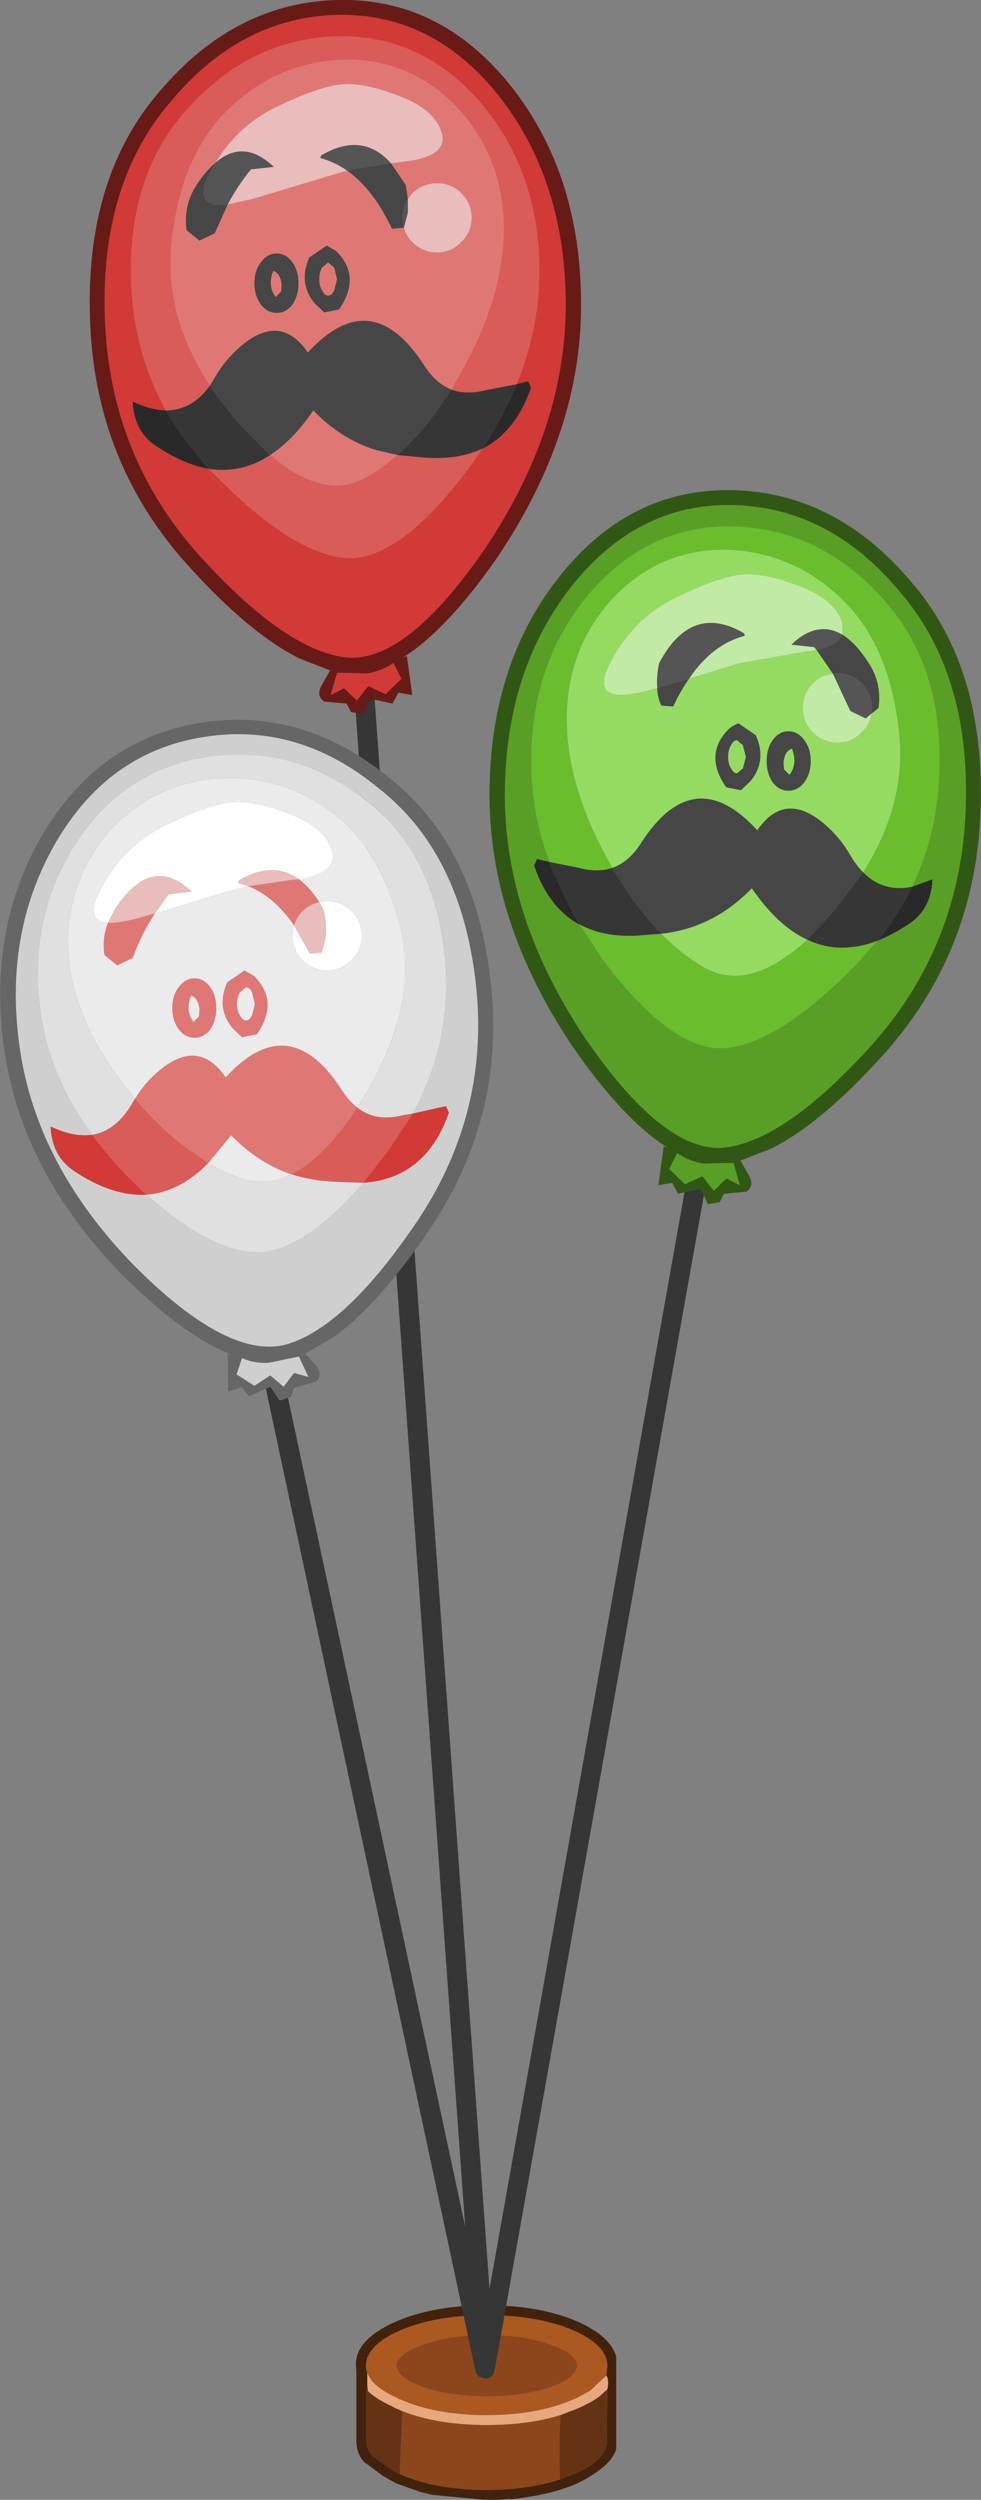 <?xml version="1.0" encoding="UTF-8" standalone="no"?>
<svg xmlns:ffdec="https://www.free-decompiler.com/flash" xmlns:xlink="http://www.w3.org/1999/xlink" ffdec:objectType="shape" height="252.45px" width="99.1px" xmlns="http://www.w3.org/2000/svg">
  <rect width="100%" height="100%" fill="#808080" stroke="none"/>
  <g transform="matrix(1.0, 0.0, 0.0, 1.0, 4.75, 252.35)">
    <path d="M32.35 -14.25 L32.2 -13.5 32.25 -13.1 32.25 -13.05 32.35 -12.75 32.35 -11.6 32.4 -10.9 32.25 -11.05 32.25 -5.95 Q32.25 -4.95 32.85 -4.4 L32.85 -4.35 34.5 -3.15 35.0 -2.8 35.05 -2.8 35.65 -2.5 Q39.15 -0.95 44.15 -0.9 L44.4 -0.9 Q48.55 -0.9 51.8 -1.95 L53.2 -2.5 53.85 -2.8 53.9 -2.8 Q56.2 -3.95 56.55 -5.45 L56.55 -5.55 56.6 -10.55 56.6 -11.05 Q56.8 -12.0 56.5 -12.45 L56.6 -13.4 56.6 -13.5 Q56.55 -15.5 53.2 -17.0 49.55 -18.55 44.4 -18.55 L44.15 -18.55 Q39.15 -18.5 35.65 -17.0 32.95 -15.8 32.4 -14.3 L32.35 -14.3 32.35 -14.25 M31.25 -12.9 L31.2 -13.5 Q31.15 -16.1 35.25 -17.9 38.95 -19.5 44.15 -19.55 L44.4 -19.55 Q49.75 -19.55 53.6 -17.9 56.95 -16.4 57.5 -14.35 L57.5 -5.05 Q57.05 -3.3 53.55 -1.55 51.45 -0.65 48.95 -0.25 L47.7 -0.05 46.85 0.05 46.85 0.0 45.7 0.1 44.55 0.1 44.4 0.1 44.15 0.1 38.95 -0.4 37.7 -0.7 35.3 -1.55 33.95 -2.3 32.2 -3.6 32.15 -3.6 Q31.25 -4.45 31.25 -5.95 L31.25 -12.9" fill="#42220d" fill-rule="evenodd" stroke="none"/>
    <path d="M32.35 -14.25 L32.35 -14.2 32.4 -14.3 Q32.95 -15.8 35.65 -17.0 39.15 -18.5 44.15 -18.55 L44.4 -18.55 Q49.55 -18.55 53.2 -17.0 56.55 -15.5 56.6 -13.5 L56.6 -13.4 56.5 -12.45 54.85 -10.9 53.55 -10.2 53.25 -10.05 53.2 -10.05 Q49.55 -8.45 44.4 -8.45 L44.15 -8.45 Q39.15 -8.5 35.65 -10.05 L35.6 -10.05 35.45 -10.15 35.35 -10.2 Q34.55 -10.55 33.95 -10.95 32.7 -11.75 32.35 -12.75 L32.25 -13.05 32.25 -13.1 32.2 -13.5 32.35 -14.25 M37.85 -15.5 Q35.4 -14.65 35.3 -13.45 35.4 -12.25 37.85 -11.35 L37.8 -11.35 38.3 -11.2 Q40.75 -10.4 44.15 -10.35 L44.4 -10.35 Q48.0 -10.35 50.6 -11.2 L51.1 -11.35 51.05 -11.35 Q53.45 -12.25 53.55 -13.45 53.45 -14.65 51.05 -15.5 48.3 -16.55 44.4 -16.55 L44.15 -16.55 Q40.45 -16.5 37.85 -15.5" fill="#ab5821" fill-rule="evenodd" stroke="none"/>
    <path d="M32.4 -14.3 L32.35 -14.2 32.35 -14.25 32.35 -14.3 32.4 -14.3 M32.35 -12.75 Q32.7 -11.75 33.95 -10.95 34.55 -10.55 35.35 -10.2 L35.45 -10.15 35.6 -10.05 35.65 -10.05 Q39.15 -8.5 44.15 -8.45 L44.4 -8.45 Q49.55 -8.45 53.2 -10.05 L53.25 -10.05 53.55 -10.2 54.85 -10.9 56.5 -12.45 Q56.8 -12.0 56.6 -11.05 L55.7 -10.25 54.9 -9.75 54.0 -9.3 53.55 -9.1 51.85 -8.45 Q48.6 -7.45 44.4 -7.45 L44.15 -7.45 Q39.35 -7.5 35.9 -8.85 L35.85 -8.85 35.8 -8.9 35.75 -8.9 35.6 -9.0 35.3 -9.1 34.9 -9.3 34.95 -9.3 Q34.35 -9.55 33.85 -9.85 32.95 -10.35 32.4 -10.9 L32.35 -11.6 32.35 -12.75" fill="#e7a87e" fill-rule="evenodd" stroke="none"/>
    <path d="M32.4 -10.9 Q32.95 -10.35 33.85 -9.85 34.35 -9.55 34.95 -9.3 L34.9 -9.3 35.3 -9.1 35.6 -9.0 35.75 -8.9 35.8 -8.9 35.85 -8.85 35.9 -8.85 35.65 -3.05 35.65 -2.5 35.05 -2.8 35.0 -2.8 34.5 -3.15 32.85 -4.35 32.85 -4.4 Q32.25 -4.95 32.25 -5.95 L32.25 -11.05 32.4 -10.9 M51.85 -8.45 L53.55 -9.1 54.0 -9.3 54.9 -9.75 55.7 -10.25 56.6 -11.05 56.6 -10.55 56.55 -5.55 56.55 -5.45 Q56.2 -3.95 53.9 -2.8 L53.85 -2.8 53.2 -2.5 51.8 -1.95 51.75 -5.4 51.85 -8.45" fill="#643313" fill-rule="evenodd" stroke="none"/>
    <path d="M37.85 -15.5 Q40.45 -16.5 44.15 -16.55 L44.4 -16.55 Q48.3 -16.55 51.05 -15.5 53.45 -14.65 53.55 -13.45 53.45 -12.25 51.05 -11.35 L51.1 -11.35 50.6 -11.2 Q48.0 -10.35 44.4 -10.35 L44.15 -10.35 Q40.75 -10.4 38.3 -11.2 L37.8 -11.35 37.85 -11.35 Q35.4 -12.25 35.3 -13.45 35.4 -14.65 37.85 -15.5 M35.9 -8.85 Q39.35 -7.5 44.15 -7.45 L44.4 -7.45 Q48.6 -7.45 51.85 -8.45 L51.75 -5.4 51.8 -1.95 Q48.55 -0.9 44.4 -0.9 L44.15 -0.9 Q39.15 -0.95 35.65 -2.5 L35.65 -3.05 35.9 -8.85" fill="#8b471b" fill-rule="evenodd" stroke="none"/>
    <path d="M30.9 -184.3 Q30.85 -184.75 31.15 -185.05 L31.85 -185.4 32.55 -185.15 32.9 -184.45 44.7 -21.2 64.95 -135.05 Q65.0 -135.5 65.35 -135.7 L66.1 -135.85 66.75 -135.45 66.9 -134.7 45.25 -13.15 45.1 -12.6 44.85 -12.3 44.7 -12.25 44.65 -12.2 44.35 -12.15 43.7 -12.3 43.45 -12.55 43.35 -12.7 43.25 -13.05 21.45 -115.2 Q21.35 -115.6 21.55 -115.95 21.8 -116.3 22.2 -116.35 L22.95 -116.25 23.4 -115.6 42.25 -27.45 30.9 -184.3" fill="#363636" fill-rule="evenodd" stroke="none"/>
    <path d="M34.75 -235.85 Q31.85 -239.1 27.7 -236.65 L27.6 -236.4 Q29.05 -236.0 30.35 -235.1 L29.4 -234.85 20.75 -232.25 18.25 -231.7 Q19.25 -233.6 20.6 -235.25 L22.9 -235.5 Q19.85 -238.4 17.0 -235.9 19.25 -239.65 23.15 -241.55 27.6 -243.7 29.9 -243.85 32.2 -244.0 35.75 -242.6 39.3 -241.2 39.9 -238.85 40.5 -236.5 35.95 -236.0 L34.75 -235.85 M36.05 -229.35 L36.45 -230.9 36.45 -232.25 36.9 -232.85 Q37.95 -233.85 39.4 -233.85 40.85 -233.85 41.85 -232.85 42.9 -231.8 42.9 -230.35 42.9 -228.9 41.85 -227.9 40.85 -226.85 39.4 -226.85 37.95 -226.85 36.9 -227.9 36.25 -228.55 36.05 -229.35" fill="#e8bdbb" fill-rule="evenodd" stroke="none"/>
    <path d="M30.35 -235.1 Q32.95 -233.25 34.85 -229.25 L36.05 -229.35 Q36.25 -228.55 36.9 -227.9 37.95 -226.85 39.4 -226.85 40.85 -226.85 41.85 -227.9 42.9 -228.9 42.9 -230.35 42.9 -231.8 41.85 -232.85 40.85 -233.85 39.4 -233.85 37.95 -233.85 36.9 -232.85 L36.45 -232.25 36.25 -233.65 34.75 -235.85 35.95 -236.0 Q40.5 -236.5 39.9 -238.85 39.3 -241.2 35.75 -242.6 32.2 -244.0 29.9 -243.85 27.6 -243.7 23.15 -241.55 19.25 -239.65 17.0 -235.9 16.1 -235.15 15.2 -233.8 13.75 -231.7 14.1 -229.1 L15.4 -228.05 16.95 -228.8 18.25 -231.7 20.75 -232.25 29.4 -234.85 30.35 -235.1 M21.6 -225.85 Q20.95 -225.0 20.95 -223.75 20.95 -222.5 21.6 -221.6 22.25 -220.75 23.2 -220.75 24.15 -220.75 24.8 -221.6 25.4 -222.5 25.4 -223.75 25.4 -225.0 24.8 -225.85 24.15 -226.75 23.2 -226.75 22.25 -226.75 21.6 -225.85 M23.65 -222.9 L23.1 -222.35 Q22.25 -223.45 22.85 -225.0 23.6 -224.75 23.7 -223.6 L23.65 -222.9 M26.5 -226.35 Q25.35 -223.75 27.05 -221.7 L28.0 -220.8 29.5 -221.1 Q31.8 -224.45 29.2 -227.0 L28.25 -227.55 26.5 -226.35 M29.0 -225.35 L29.3 -224.15 29.0 -223.0 Q28.75 -222.5 28.4 -222.5 28.05 -222.5 27.8 -223.0 27.5 -223.45 27.5 -224.15 27.5 -224.9 27.8 -225.35 L28.4 -225.85 29.0 -225.35 M16.45 -213.4 Q11.85 -220.45 12.55 -227.65 13.45 -236.7 18.4 -241.4 23.25 -246.1 30.05 -246.35 36.65 -246.4 41.3 -241.65 45.95 -236.75 46.15 -229.75 46.3 -222.75 41.9 -214.85 L40.85 -213.0 Q39.25 -213.65 38.1 -215.45 32.75 -223.75 26.35 -216.75 23.6 -220.75 19.65 -217.45 18.0 -216.05 17.0 -214.3 L16.45 -213.4 M22.55 -206.4 L23.25 -206.9 Q25.15 -208.35 26.9 -210.9 29.7 -208.0 33.25 -206.9 L35.4 -206.4 Q33.8 -205.0 32.1 -204.05 27.9 -201.8 22.55 -206.4" fill="#df7875" fill-rule="evenodd" stroke="none"/>
    <path d="M40.85 -213.0 L41.9 -214.85 Q46.3 -222.75 46.15 -229.75 45.95 -236.75 41.3 -241.65 36.65 -246.4 30.05 -246.35 23.25 -246.1 18.4 -241.4 13.45 -236.7 12.55 -227.65 11.85 -220.45 16.45 -213.4 14.65 -210.9 12.0 -210.9 8.8 -216.7 8.5 -223.65 8.05 -234.85 14.45 -241.65 20.7 -248.45 29.35 -248.7 37.85 -248.85 43.8 -242.0 49.75 -235.0 49.75 -224.9 49.75 -219.2 47.45 -213.55 L44.35 -212.95 Q42.4 -212.45 40.85 -213.0 M35.4 -206.4 L37.5 -206.2 Q41.05 -205.8 43.65 -206.9 L44.0 -207.05 42.6 -205.05 Q35.5 -195.55 30.1 -196.0 24.65 -196.5 16.9 -204.45 L16.35 -205.0 Q19.65 -204.5 22.55 -206.4 27.9 -201.8 32.1 -204.05 33.8 -205.0 35.4 -206.4" fill="#d95c59" fill-rule="evenodd" stroke="none"/>
    <path d="M47.45 -213.55 Q49.75 -219.2 49.75 -224.9 49.75 -235.0 43.8 -242.0 37.85 -248.85 29.35 -248.7 20.7 -248.45 14.45 -241.65 8.05 -234.85 8.5 -223.65 8.8 -216.7 12.0 -210.9 10.45 -210.95 8.65 -211.8 8.8 -208.8 10.95 -207.35 L11.65 -206.9 Q14.1 -205.4 16.35 -205.0 L16.9 -204.45 Q24.65 -196.5 30.1 -196.0 35.5 -195.55 42.6 -205.05 L44.0 -207.05 Q47.35 -208.75 48.9 -213.2 L48.6 -213.85 47.45 -213.55 M12.55 -242.15 Q19.6 -250.6 29.35 -250.85 39.0 -251.05 45.7 -242.6 52.4 -234.0 52.4 -221.55 52.4 -209.2 44.35 -197.1 36.35 -185.4 30.25 -185.95 24.05 -186.65 15.3 -196.35 6.4 -206.35 5.85 -220.0 5.3 -233.8 12.55 -242.15 M30.0 -182.85 L28.65 -182.15 29.3 -184.4 30.3 -184.4 32.3 -184.35 Q33.75 -184.55 35.0 -185.4 L35.8 -183.8 34.2 -182.25 32.45 -183.05 31.3 -181.6 30.0 -182.85" fill="#d13a36" fill-rule="evenodd" stroke="none"/>
    <path d="M4.35 -219.95 Q3.8 -234.4 11.4 -243.15 19.0 -252.1 29.35 -252.35 39.8 -252.6 46.95 -243.55 53.95 -234.65 53.95 -221.55 53.95 -208.75 45.65 -196.3 40.45 -188.75 35.95 -185.95 L36.35 -186.1 36.9 -182.15 35.5 -182.4 34.9 -181.3 32.6 -181.8 31.9 -180.25 30.7 -180.45 30.25 -181.3 28.0 -181.5 Q27.15 -182.1 27.75 -183.15 L28.6 -184.65 25.5 -185.85 Q20.4 -188.4 14.15 -195.35 4.85 -205.7 4.35 -219.95 M12.55 -242.15 Q5.3 -233.8 5.85 -220.0 6.4 -206.35 15.3 -196.35 24.05 -186.65 30.25 -185.95 36.35 -185.4 44.35 -197.1 52.4 -209.2 52.4 -221.55 52.4 -234.0 45.7 -242.6 39.0 -251.05 29.35 -250.85 19.6 -250.6 12.55 -242.15 M30.0 -182.85 L31.3 -181.6 32.45 -183.05 34.2 -182.25 35.8 -183.8 35.0 -185.4 Q33.75 -184.55 32.3 -184.35 L30.3 -184.4 29.3 -184.4 28.65 -182.15 30.0 -182.85" fill="#681a17" fill-rule="evenodd" stroke="none"/>
    <path d="M34.75 -235.85 L30.85 -235.25 30.7 -235.2 30.35 -235.1 Q29.05 -236.0 27.6 -236.4 L27.7 -236.65 Q31.85 -239.1 34.75 -235.85 M36.05 -229.35 Q35.9 -229.8 35.9 -230.35 35.9 -231.4 36.45 -232.25 L36.45 -230.9 36.05 -229.35 M17.0 -235.9 Q19.85 -238.4 22.9 -235.5 L20.6 -235.25 Q19.25 -233.6 18.25 -231.7 14.6 -231.3 16.4 -234.85 L17.0 -235.9" fill="#555555" fill-rule="evenodd" stroke="none"/>
    <path d="M30.35 -235.1 L30.7 -235.2 30.85 -235.25 34.75 -235.85 36.25 -233.65 36.45 -232.25 Q35.9 -231.4 35.9 -230.35 35.9 -229.8 36.05 -229.35 L34.85 -229.25 Q32.95 -233.25 30.35 -235.1 M18.25 -231.7 L16.95 -228.8 15.4 -228.05 14.1 -229.1 Q13.75 -231.7 15.2 -233.8 16.1 -235.15 17.0 -235.9 L16.4 -234.85 Q14.6 -231.3 18.25 -231.7 M29.0 -225.35 L28.4 -225.85 27.8 -225.35 Q27.5 -224.9 27.5 -224.15 27.5 -223.45 27.8 -223.0 28.05 -222.5 28.4 -222.5 28.75 -222.5 29.0 -223.0 L29.3 -224.15 29.0 -225.35 M26.5 -226.35 L28.25 -227.55 29.2 -227.0 Q31.8 -224.45 29.5 -221.1 L28.0 -220.8 27.05 -221.7 Q25.35 -223.75 26.5 -226.35 M23.65 -222.9 L23.7 -223.6 Q23.6 -224.75 22.85 -225.0 22.25 -223.45 23.1 -222.35 L23.65 -222.9 M21.6 -225.85 Q22.25 -226.75 23.2 -226.75 24.15 -226.75 24.8 -225.85 25.4 -225.0 25.4 -223.75 25.4 -222.5 24.8 -221.6 24.15 -220.75 23.2 -220.75 22.25 -220.75 21.6 -221.6 20.95 -222.5 20.95 -223.75 20.95 -225.0 21.6 -225.85 M16.45 -213.4 L17.0 -214.3 Q18.0 -216.05 19.65 -217.45 23.6 -220.75 26.35 -216.75 32.75 -223.75 38.1 -215.45 39.25 -213.65 40.85 -213.0 38.5 -209.3 35.95 -206.9 L35.4 -206.4 33.25 -206.9 Q29.7 -208.0 26.9 -210.9 25.15 -208.35 23.25 -206.9 L22.55 -206.4 22.1 -206.8 22.0 -206.9 19.65 -209.3 19.15 -209.85 Q17.65 -211.65 16.45 -213.4" fill="#464646" fill-rule="evenodd" stroke="none"/>
    <path d="M40.85 -213.0 Q42.4 -212.45 44.35 -212.95 L47.45 -213.55 Q46.1 -210.3 44.0 -207.05 L43.65 -206.9 Q41.05 -205.8 37.5 -206.2 L35.4 -206.4 35.95 -206.9 Q38.5 -209.3 40.85 -213.0 M12.0 -210.9 Q14.65 -210.9 16.45 -213.4 17.65 -211.65 19.15 -209.85 L19.65 -209.3 22.0 -206.9 22.1 -206.8 22.55 -206.4 Q19.65 -204.5 16.35 -205.0 L14.75 -206.9 Q13.15 -208.85 12.0 -210.9" fill="#363636" fill-rule="evenodd" stroke="none"/>
    <path d="M44.0 -207.05 Q46.1 -210.3 47.45 -213.55 L48.6 -213.85 48.9 -213.2 Q47.35 -208.75 44.0 -207.05 M16.35 -205.0 Q14.1 -205.4 11.65 -206.9 L10.95 -207.35 Q8.8 -208.8 8.65 -211.8 10.45 -210.95 12.0 -210.9 13.15 -208.85 14.75 -206.9 L16.35 -205.0" fill="#292929" fill-rule="evenodd" stroke="none"/>
    <path d="M79.4 -184.3 L81.15 -180.55 82.7 -179.8 83.3 -180.3 Q83.15 -179.2 82.3 -178.4 81.3 -177.35 79.85 -177.35 78.4 -177.35 77.35 -178.4 76.35 -179.4 76.35 -180.85 76.35 -182.3 77.35 -183.35 78.2 -184.2 79.4 -184.3 M77.75 -186.7 L76.4 -186.5 69.85 -185.35 64.85 -183.8 Q67.2 -187.3 70.5 -188.15 L70.4 -188.4 Q65.1 -191.5 61.85 -185.4 61.55 -184.15 61.65 -182.85 L61.2 -182.75 Q54.55 -180.8 56.85 -185.35 59.15 -189.9 63.6 -192.05 68.05 -194.2 70.35 -194.35 72.65 -194.5 76.2 -193.1 79.75 -191.7 80.35 -189.35 L80.35 -188.25 Q77.8 -189.75 75.2 -187.25 L77.5 -187.0 77.75 -186.7" fill="#c1eaa4" fill-rule="evenodd" stroke="none"/>
    <path d="M79.4 -184.3 Q78.2 -184.2 77.35 -183.35 76.35 -182.3 76.35 -180.85 76.35 -179.4 77.35 -178.4 78.4 -177.35 79.85 -177.35 81.3 -177.35 82.3 -178.4 83.15 -179.2 83.3 -180.3 L84.0 -180.85 Q84.35 -183.45 82.9 -185.55 81.65 -187.45 80.35 -188.25 L80.35 -189.35 Q79.75 -191.7 76.2 -193.1 72.65 -194.5 70.35 -194.35 68.05 -194.2 63.6 -192.05 59.15 -189.9 56.85 -185.35 54.55 -180.8 61.2 -182.75 L61.65 -182.85 61.65 -182.65 Q61.7 -181.9 62.05 -181.1 L63.25 -181.0 Q64.0 -182.6 64.85 -183.8 L69.85 -185.35 76.4 -186.5 77.75 -186.7 79.4 -184.3 M57.1 -164.7 L56.75 -165.35 Q52.35 -173.25 52.5 -180.25 52.7 -187.25 57.35 -192.15 62.0 -196.9 68.6 -196.85 75.4 -196.6 80.25 -191.9 85.2 -187.2 86.1 -178.15 86.8 -171.15 82.45 -164.25 81.7 -165.0 81.1 -166.05 80.1 -167.8 78.45 -169.2 74.5 -172.5 71.75 -168.5 65.35 -175.5 60.0 -167.2 58.8 -165.3 57.1 -164.7 M62.05 -158.05 Q67.35 -158.65 71.2 -162.65 73.8 -158.85 76.8 -157.45 71.0 -152.15 66.55 -154.55 64.2 -155.85 62.05 -158.05 M74.4 -175.35 Q74.5 -176.5 75.25 -176.75 75.85 -175.2 75.0 -174.1 L74.45 -174.65 74.4 -175.35 M74.9 -178.5 Q73.95 -178.5 73.3 -177.6 72.7 -176.75 72.7 -175.5 72.7 -174.25 73.3 -173.35 73.95 -172.5 74.9 -172.5 75.85 -172.5 76.5 -173.35 77.15 -174.25 77.15 -175.5 77.15 -176.75 76.5 -177.6 75.85 -178.5 74.9 -178.5 M69.85 -179.3 Q69.3 -179.1 68.9 -178.75 66.3 -176.2 68.6 -172.85 L70.1 -172.55 71.05 -173.45 Q72.75 -175.5 71.6 -178.1 L69.85 -179.3 M69.7 -177.6 L70.3 -177.1 70.6 -175.9 70.3 -174.75 69.7 -174.25 Q69.35 -174.25 69.1 -174.75 68.8 -175.2 68.8 -175.9 68.8 -176.65 69.1 -177.1 69.35 -177.6 69.7 -177.6" fill="#95db62" fill-rule="evenodd" stroke="none"/>
    <path d="M50.75 -165.3 Q48.9 -170.3 48.9 -175.4 48.9 -185.5 54.85 -192.5 60.8 -199.35 69.3 -199.2 77.95 -198.95 84.2 -192.15 90.6 -185.35 90.15 -174.15 89.9 -168.05 87.4 -162.8 84.45 -162.2 82.45 -164.25 86.8 -171.15 86.1 -178.15 85.2 -187.2 80.25 -191.9 75.4 -196.6 68.6 -196.85 62.0 -196.9 57.35 -192.15 52.7 -187.25 52.5 -180.25 52.35 -173.25 56.75 -165.35 L57.1 -164.7 Q55.6 -164.2 53.75 -164.7 L50.75 -165.3 M83.9 -157.35 L81.75 -154.95 Q74.0 -147.0 68.55 -146.5 63.15 -146.05 56.05 -155.55 L53.8 -159.0 Q56.55 -157.5 60.6 -157.95 L62.05 -158.05 Q64.2 -155.85 66.55 -154.55 71.0 -152.15 76.8 -157.45 80.1 -155.9 83.9 -157.35" fill="#6abd2d" fill-rule="evenodd" stroke="none"/>
    <path d="M87.4 -162.8 Q89.9 -168.05 90.15 -174.15 90.6 -185.35 84.2 -192.15 77.95 -198.95 69.3 -199.2 60.8 -199.35 54.85 -192.5 48.9 -185.5 48.9 -175.4 48.9 -170.3 50.75 -165.3 L49.5 -165.6 49.2 -164.95 Q50.65 -160.7 53.75 -159.0 L53.8 -159.0 56.05 -155.55 Q63.15 -146.05 68.55 -146.5 74.0 -147.0 81.75 -154.95 L83.9 -157.35 Q85.5 -158.0 87.15 -159.1 89.3 -160.55 89.45 -163.55 L87.4 -162.8 M86.1 -192.65 Q93.35 -184.3 92.8 -170.5 92.25 -156.85 83.35 -146.85 74.6 -137.15 68.4 -136.45 62.3 -135.9 54.3 -147.6 46.25 -159.7 46.25 -172.05 46.25 -184.5 52.95 -193.1 59.65 -201.55 69.3 -201.35 79.05 -201.1 86.1 -192.65 M69.35 -134.9 L70.0 -132.65 68.65 -133.35 67.35 -132.1 66.2 -133.55 64.45 -132.75 62.85 -134.3 63.65 -135.9 Q64.9 -135.05 66.35 -134.85 L68.35 -134.9 69.35 -134.9" fill="#599f26" fill-rule="evenodd" stroke="none"/>
    <path d="M86.1 -192.65 Q79.05 -201.1 69.3 -201.35 59.65 -201.55 52.95 -193.1 46.25 -184.5 46.25 -172.05 46.25 -159.7 54.3 -147.6 62.3 -135.9 68.4 -136.45 74.6 -137.15 83.35 -146.85 92.25 -156.85 92.8 -170.5 93.35 -184.3 86.1 -192.65 M94.3 -170.45 Q93.8 -156.2 84.5 -145.85 78.25 -138.9 73.15 -136.35 L70.05 -135.15 70.9 -133.65 Q71.5 -132.6 70.65 -132.0 L68.4 -131.8 67.95 -130.95 66.75 -130.75 66.05 -132.3 63.75 -131.8 63.15 -132.9 61.75 -132.65 62.3 -136.6 62.7 -136.45 Q58.2 -139.25 53.0 -146.8 44.7 -159.25 44.7 -172.05 44.7 -185.15 51.7 -194.05 58.85 -203.1 69.3 -202.85 79.65 -202.6 87.25 -193.65 94.85 -184.9 94.3 -170.45 M69.35 -134.9 L68.35 -134.9 66.35 -134.85 Q64.9 -135.05 63.65 -135.9 L62.85 -134.3 64.45 -132.75 66.2 -133.55 67.35 -132.1 68.65 -133.35 70.0 -132.65 69.35 -134.9" fill="#315715" fill-rule="evenodd" stroke="none"/>
    <path d="M83.3 -180.3 L82.7 -179.8 81.15 -180.55 79.4 -184.3 79.85 -184.35 Q81.3 -184.35 82.3 -183.35 83.35 -182.3 83.35 -180.85 L83.3 -180.3 M77.75 -186.7 L77.5 -187.0 75.2 -187.25 Q77.8 -189.75 80.35 -188.25 79.9 -187.15 77.75 -186.7 M61.65 -182.85 Q61.55 -184.15 61.85 -185.4 65.1 -191.5 70.4 -188.4 L70.5 -188.15 Q67.2 -187.3 64.85 -183.8 L61.65 -182.85" fill="#555555" fill-rule="evenodd" stroke="none"/>
    <path d="M83.3 -180.3 L83.35 -180.85 Q83.35 -182.3 82.3 -183.35 81.3 -184.35 79.85 -184.35 L79.4 -184.3 77.75 -186.7 Q79.9 -187.15 80.35 -188.25 81.65 -187.45 82.9 -185.55 84.35 -183.45 84.0 -180.85 L83.3 -180.3 M64.85 -183.8 Q64.0 -182.6 63.25 -181.0 L62.05 -181.1 Q61.7 -181.9 61.65 -182.65 L61.65 -182.85 64.85 -183.8 M57.1 -164.7 Q58.8 -165.3 60.0 -167.2 65.35 -175.5 71.75 -168.5 74.5 -172.5 78.45 -169.2 80.1 -167.8 81.1 -166.05 81.7 -165.0 82.45 -164.25 L79.5 -160.35 76.8 -157.45 Q73.8 -158.85 71.2 -162.65 67.35 -158.65 62.05 -158.05 59.45 -160.7 57.1 -164.7 M69.7 -177.6 Q69.35 -177.6 69.1 -177.1 68.8 -176.65 68.8 -175.9 68.8 -175.2 69.1 -174.75 69.35 -174.25 69.7 -174.25 L70.3 -174.75 70.6 -175.9 70.3 -177.1 69.7 -177.6 M69.85 -179.3 L71.6 -178.1 Q72.75 -175.5 71.05 -173.45 L70.1 -172.55 68.6 -172.85 Q66.3 -176.2 68.9 -178.75 69.3 -179.1 69.85 -179.3 M74.9 -178.5 Q75.85 -178.5 76.5 -177.6 77.15 -176.75 77.15 -175.5 77.15 -174.25 76.5 -173.35 75.85 -172.5 74.9 -172.5 73.95 -172.5 73.3 -173.35 72.7 -174.25 72.7 -175.5 72.7 -176.75 73.3 -177.6 73.95 -178.5 74.9 -178.5 M74.4 -175.35 L74.45 -174.65 75.0 -174.1 Q75.85 -175.2 75.25 -176.75 74.5 -176.5 74.4 -175.35" fill="#464646" fill-rule="evenodd" stroke="none"/>
    <path d="M50.75 -165.3 L53.75 -164.7 Q55.6 -164.2 57.1 -164.7 59.45 -160.7 62.05 -158.05 L60.6 -157.95 Q56.55 -157.5 53.8 -159.0 L53.75 -159.0 52.95 -160.45 50.9 -164.8 50.75 -165.3 M82.45 -164.25 Q84.45 -162.2 87.4 -162.8 86.0 -159.95 83.9 -157.35 80.1 -155.9 76.8 -157.45 L79.5 -160.35 82.45 -164.25" fill="#363636" fill-rule="evenodd" stroke="none"/>
    <path d="M87.4 -162.8 L89.45 -163.55 Q89.3 -160.55 87.15 -159.1 85.5 -158.0 83.9 -157.35 86.0 -159.95 87.4 -162.8 M53.75 -159.0 Q50.65 -160.7 49.2 -164.95 L49.5 -165.6 50.75 -165.3 50.9 -164.8 52.95 -160.45 53.75 -159.0" fill="#292929" fill-rule="evenodd" stroke="none"/>
    <path d="M6.15 -159.15 Q3.8 -159.35 5.3 -162.35 7.6 -166.9 12.05 -169.05 16.5 -171.2 18.8 -171.35 21.1 -171.5 24.65 -170.1 28.2 -168.7 28.8 -166.35 29.35 -164.15 25.45 -163.55 22.85 -165.45 19.4 -163.45 L19.3 -163.2 20.35 -162.85 18.3 -162.35 10.9 -160.1 12.3 -162.05 14.6 -162.3 Q10.6 -166.15 6.9 -160.6 L6.15 -159.15 M27.5 -161.25 L28.3 -161.35 Q29.75 -161.35 30.75 -160.35 31.8 -159.3 31.8 -157.85 31.8 -156.4 30.75 -155.4 29.75 -154.35 28.3 -154.35 26.85 -154.35 25.8 -155.4 24.8 -156.4 24.8 -157.85 L24.95 -158.9 26.55 -156.05 27.75 -156.15 28.15 -157.7 Q28.25 -159.1 27.95 -160.45 L27.5 -161.25" fill="#ffffff" fill-rule="evenodd" stroke="none"/>
    <path d="M6.15 -159.15 L6.9 -160.6 Q10.6 -166.15 14.6 -162.3 L12.3 -162.05 10.9 -160.1 9.65 -159.75 Q7.4 -159.1 6.15 -159.15 M20.35 -162.85 L19.3 -163.2 19.4 -163.45 Q22.85 -165.45 25.45 -163.55 L24.85 -163.5 20.35 -162.85 M27.5 -161.25 L27.95 -160.45 Q28.25 -159.1 28.15 -157.7 L27.75 -156.15 26.55 -156.05 24.95 -158.9 Q25.2 -159.7 25.8 -160.35 26.55 -161.05 27.5 -161.25" fill="#e8bdbb" fill-rule="evenodd" stroke="none"/>
    <path d="M25.45 -163.55 Q26.55 -162.75 27.5 -161.25 26.55 -161.05 25.8 -160.35 25.2 -159.7 24.95 -158.9 22.95 -161.8 20.35 -162.85 L24.85 -163.5 25.45 -163.55 M10.9 -160.1 Q9.55 -158.05 8.65 -155.6 L7.1 -154.85 5.8 -155.9 Q5.55 -157.65 6.15 -159.15 7.4 -159.1 9.65 -159.75 L10.9 -160.1 M20.1 -152.65 L19.5 -152.15 Q19.2 -151.7 19.2 -150.95 19.2 -150.25 19.5 -149.8 19.75 -149.3 20.1 -149.3 20.45 -149.3 20.7 -149.8 L21.0 -150.95 20.7 -152.15 Q20.45 -152.65 20.1 -152.65 M18.2 -153.15 L19.95 -154.35 20.9 -153.8 Q23.5 -151.25 21.2 -147.9 L19.7 -147.6 18.75 -148.5 Q17.05 -150.55 18.2 -153.15 M14.55 -151.8 Q13.95 -150.25 14.8 -149.15 L15.35 -149.7 15.4 -150.4 Q15.3 -151.55 14.55 -151.8 M13.3 -152.65 Q13.95 -153.55 14.9 -153.55 15.85 -153.55 16.5 -152.65 17.1 -151.8 17.1 -150.55 17.1 -149.3 16.5 -148.4 15.85 -147.55 14.9 -147.55 13.95 -147.55 13.3 -148.4 12.65 -149.3 12.65 -150.55 12.65 -151.8 13.3 -152.65 M8.9 -141.4 Q9.85 -143.0 11.35 -144.25 15.3 -147.55 18.05 -143.55 24.45 -150.55 29.8 -142.25 30.5 -141.15 31.35 -140.5 28.0 -135.4 24.7 -133.75 21.3 -134.9 18.6 -137.7 L16.3 -134.9 13.95 -136.5 Q11.7 -138.2 9.5 -140.65 L8.9 -141.4" fill="#df7875" fill-rule="evenodd" stroke="none"/>
    <path d="M31.95 -132.9 L34.7 -136.45 36.95 -139.9 40.3 -140.65 40.6 -140.0 Q38.3 -133.35 31.95 -132.9 M10.05 -131.7 Q6.55 -131.5 2.65 -134.15 0.5 -135.6 0.35 -138.6 2.65 -137.5 4.55 -137.75 6.55 -135.0 9.35 -132.35 L9.6 -132.1 10.05 -131.7" fill="#d13a36" fill-rule="evenodd" stroke="none"/>
    <path d="M31.35 -140.5 Q33.25 -139.0 36.05 -139.75 L36.95 -139.9 34.7 -136.45 31.95 -132.9 29.2 -133.0 Q26.8 -133.1 24.7 -133.75 28.0 -135.4 31.35 -140.5 M4.55 -137.75 Q7.05 -138.15 8.7 -141.1 L8.9 -141.4 9.5 -140.65 Q11.7 -138.2 13.95 -136.5 L16.3 -134.9 Q13.4 -131.95 10.05 -131.7 L9.6 -132.1 9.35 -132.35 Q6.55 -135.0 4.55 -137.75" fill="#d95c59" fill-rule="evenodd" stroke="none"/>
    <path d="M15.7 -177.9 Q6.15 -176.35 0.85 -167.2 -4.5 -157.9 -2.7 -146.15 -0.9 -134.5 8.8 -124.55 18.35 -114.95 24.25 -116.6 30.25 -118.4 37.45 -129.1 44.8 -140.15 43.3 -153.15 41.8 -166.25 33.5 -172.75 25.3 -179.5 15.7 -177.9 M34.45 -173.9 Q43.25 -167.05 44.8 -153.35 46.4 -139.8 38.75 -128.35 33.6 -120.7 29.0 -117.35 L26.1 -115.65 27.2 -114.4 Q27.9 -113.5 27.15 -112.8 L24.95 -112.2 24.65 -111.3 23.5 -110.9 22.55 -112.3 20.4 -111.35 19.65 -112.3 18.3 -111.8 18.25 -115.65 18.65 -115.55 Q13.85 -117.4 7.65 -123.55 -2.35 -133.8 -4.25 -145.85 -6.15 -158.2 -0.55 -167.9 5.15 -177.65 15.45 -179.35 25.7 -181.0 34.45 -173.9 M19.7 -115.2 L19.15 -113.55 20.95 -112.4 22.55 -113.45 23.9 -112.3 24.95 -113.7 26.4 -113.3 25.45 -115.35 24.45 -115.15 22.5 -114.75 Q21.05 -114.6 19.7 -115.2" fill="#666666" fill-rule="evenodd" stroke="none"/>
    <path d="M25.45 -163.55 Q29.35 -164.15 28.8 -166.35 28.2 -168.7 24.65 -170.1 21.1 -171.5 18.8 -171.35 16.5 -171.2 12.05 -169.05 7.6 -166.9 5.3 -162.35 3.8 -159.35 6.15 -159.15 5.55 -157.65 5.8 -155.9 L7.1 -154.85 8.65 -155.6 Q9.55 -158.05 10.9 -160.1 L18.3 -162.35 20.35 -162.85 Q22.95 -161.8 24.95 -158.9 L24.8 -157.85 Q24.8 -156.4 25.8 -155.4 26.85 -154.35 28.3 -154.35 29.75 -154.35 30.75 -155.4 31.8 -156.4 31.8 -157.85 31.8 -159.3 30.75 -160.35 29.75 -161.35 28.3 -161.35 L27.5 -161.25 Q26.55 -162.75 25.45 -163.55 M13.3 -152.65 Q12.65 -151.8 12.65 -150.55 12.65 -149.3 13.3 -148.4 13.95 -147.55 14.9 -147.55 15.85 -147.55 16.5 -148.4 17.1 -149.3 17.1 -150.55 17.1 -151.8 16.5 -152.65 15.85 -153.55 14.9 -153.55 13.95 -153.55 13.3 -152.65 M14.55 -151.8 Q15.3 -151.55 15.4 -150.4 L15.35 -149.7 14.8 -149.15 Q13.95 -150.25 14.55 -151.8 M18.2 -153.15 Q17.05 -150.55 18.75 -148.5 L19.7 -147.6 21.2 -147.9 Q23.5 -151.25 20.9 -153.8 L19.95 -154.35 18.2 -153.15 M20.1 -152.65 Q20.45 -152.65 20.7 -152.15 L21.0 -150.95 20.7 -149.8 Q20.45 -149.3 20.1 -149.3 19.75 -149.3 19.5 -149.8 19.2 -150.25 19.2 -150.95 19.2 -151.7 19.5 -152.15 L20.1 -152.65 M8.9 -141.4 L8.6 -141.75 Q3.15 -148.4 2.25 -155.0 1.45 -161.6 5.25 -167.1 9.2 -172.4 15.65 -173.55 22.35 -174.55 27.8 -171.0 33.4 -167.5 35.6 -159.1 37.8 -150.75 31.7 -141.1 L31.35 -140.5 Q30.5 -141.15 29.8 -142.25 24.45 -150.55 18.05 -143.55 15.3 -147.55 11.35 -144.25 9.85 -143.0 8.9 -141.4 M24.7 -133.75 Q22.25 -132.55 19.8 -133.3 18.05 -133.85 16.3 -134.9 L18.6 -137.7 Q21.3 -134.9 24.7 -133.75" fill="#ebebeb" fill-rule="evenodd" stroke="none"/>
    <path d="M31.35 -140.5 L31.7 -141.1 Q37.8 -150.75 35.6 -159.1 33.4 -167.5 27.8 -171.0 22.35 -174.55 15.65 -173.55 9.2 -172.4 5.25 -167.1 1.45 -161.6 2.25 -155.0 3.15 -148.4 8.6 -141.75 L8.9 -141.4 8.7 -141.1 Q7.05 -138.15 4.55 -137.75 0.4 -143.4 -0.6 -149.75 -2.05 -159.25 2.75 -166.95 7.6 -174.55 16.0 -175.9 24.55 -177.25 31.65 -171.95 38.95 -166.75 40.15 -156.1 41.1 -147.5 36.95 -139.9 L36.05 -139.75 Q33.25 -139.0 31.35 -140.5 M31.95 -132.9 Q27.1 -127.25 22.95 -126.1 17.9 -124.75 10.05 -131.7 13.4 -131.95 16.3 -134.9 18.05 -133.85 19.8 -133.3 22.25 -132.55 24.7 -133.75 26.8 -133.1 29.2 -133.0 L31.95 -132.9" fill="#e0e0e0" fill-rule="evenodd" stroke="none"/>
    <path d="M36.95 -139.9 Q41.1 -147.5 40.15 -156.1 38.95 -166.75 31.65 -171.95 24.55 -177.25 16.0 -175.9 7.6 -174.55 2.75 -166.95 -2.05 -159.25 -0.6 -149.75 0.4 -143.4 4.55 -137.75 2.65 -137.5 0.35 -138.6 0.5 -135.6 2.65 -134.15 6.55 -131.5 10.05 -131.7 17.9 -124.75 22.95 -126.1 27.1 -127.25 31.95 -132.9 38.3 -133.35 40.6 -140.0 L40.3 -140.65 36.95 -139.9 M15.7 -177.9 Q25.3 -179.5 33.5 -172.75 41.8 -166.25 43.3 -153.15 44.8 -140.15 37.45 -129.1 30.25 -118.4 24.25 -116.6 18.35 -114.95 8.8 -124.55 -0.9 -134.5 -2.7 -146.15 -4.5 -157.9 0.85 -167.2 6.15 -176.35 15.7 -177.9 M19.7 -115.2 Q21.05 -114.6 22.5 -114.75 L24.45 -115.15 25.45 -115.35 26.4 -113.3 24.95 -113.7 23.9 -112.3 22.55 -113.45 20.95 -112.4 19.15 -113.55 19.7 -115.2" fill="#cfcfcf" fill-rule="evenodd" stroke="none"/>
  </g>
</svg>
